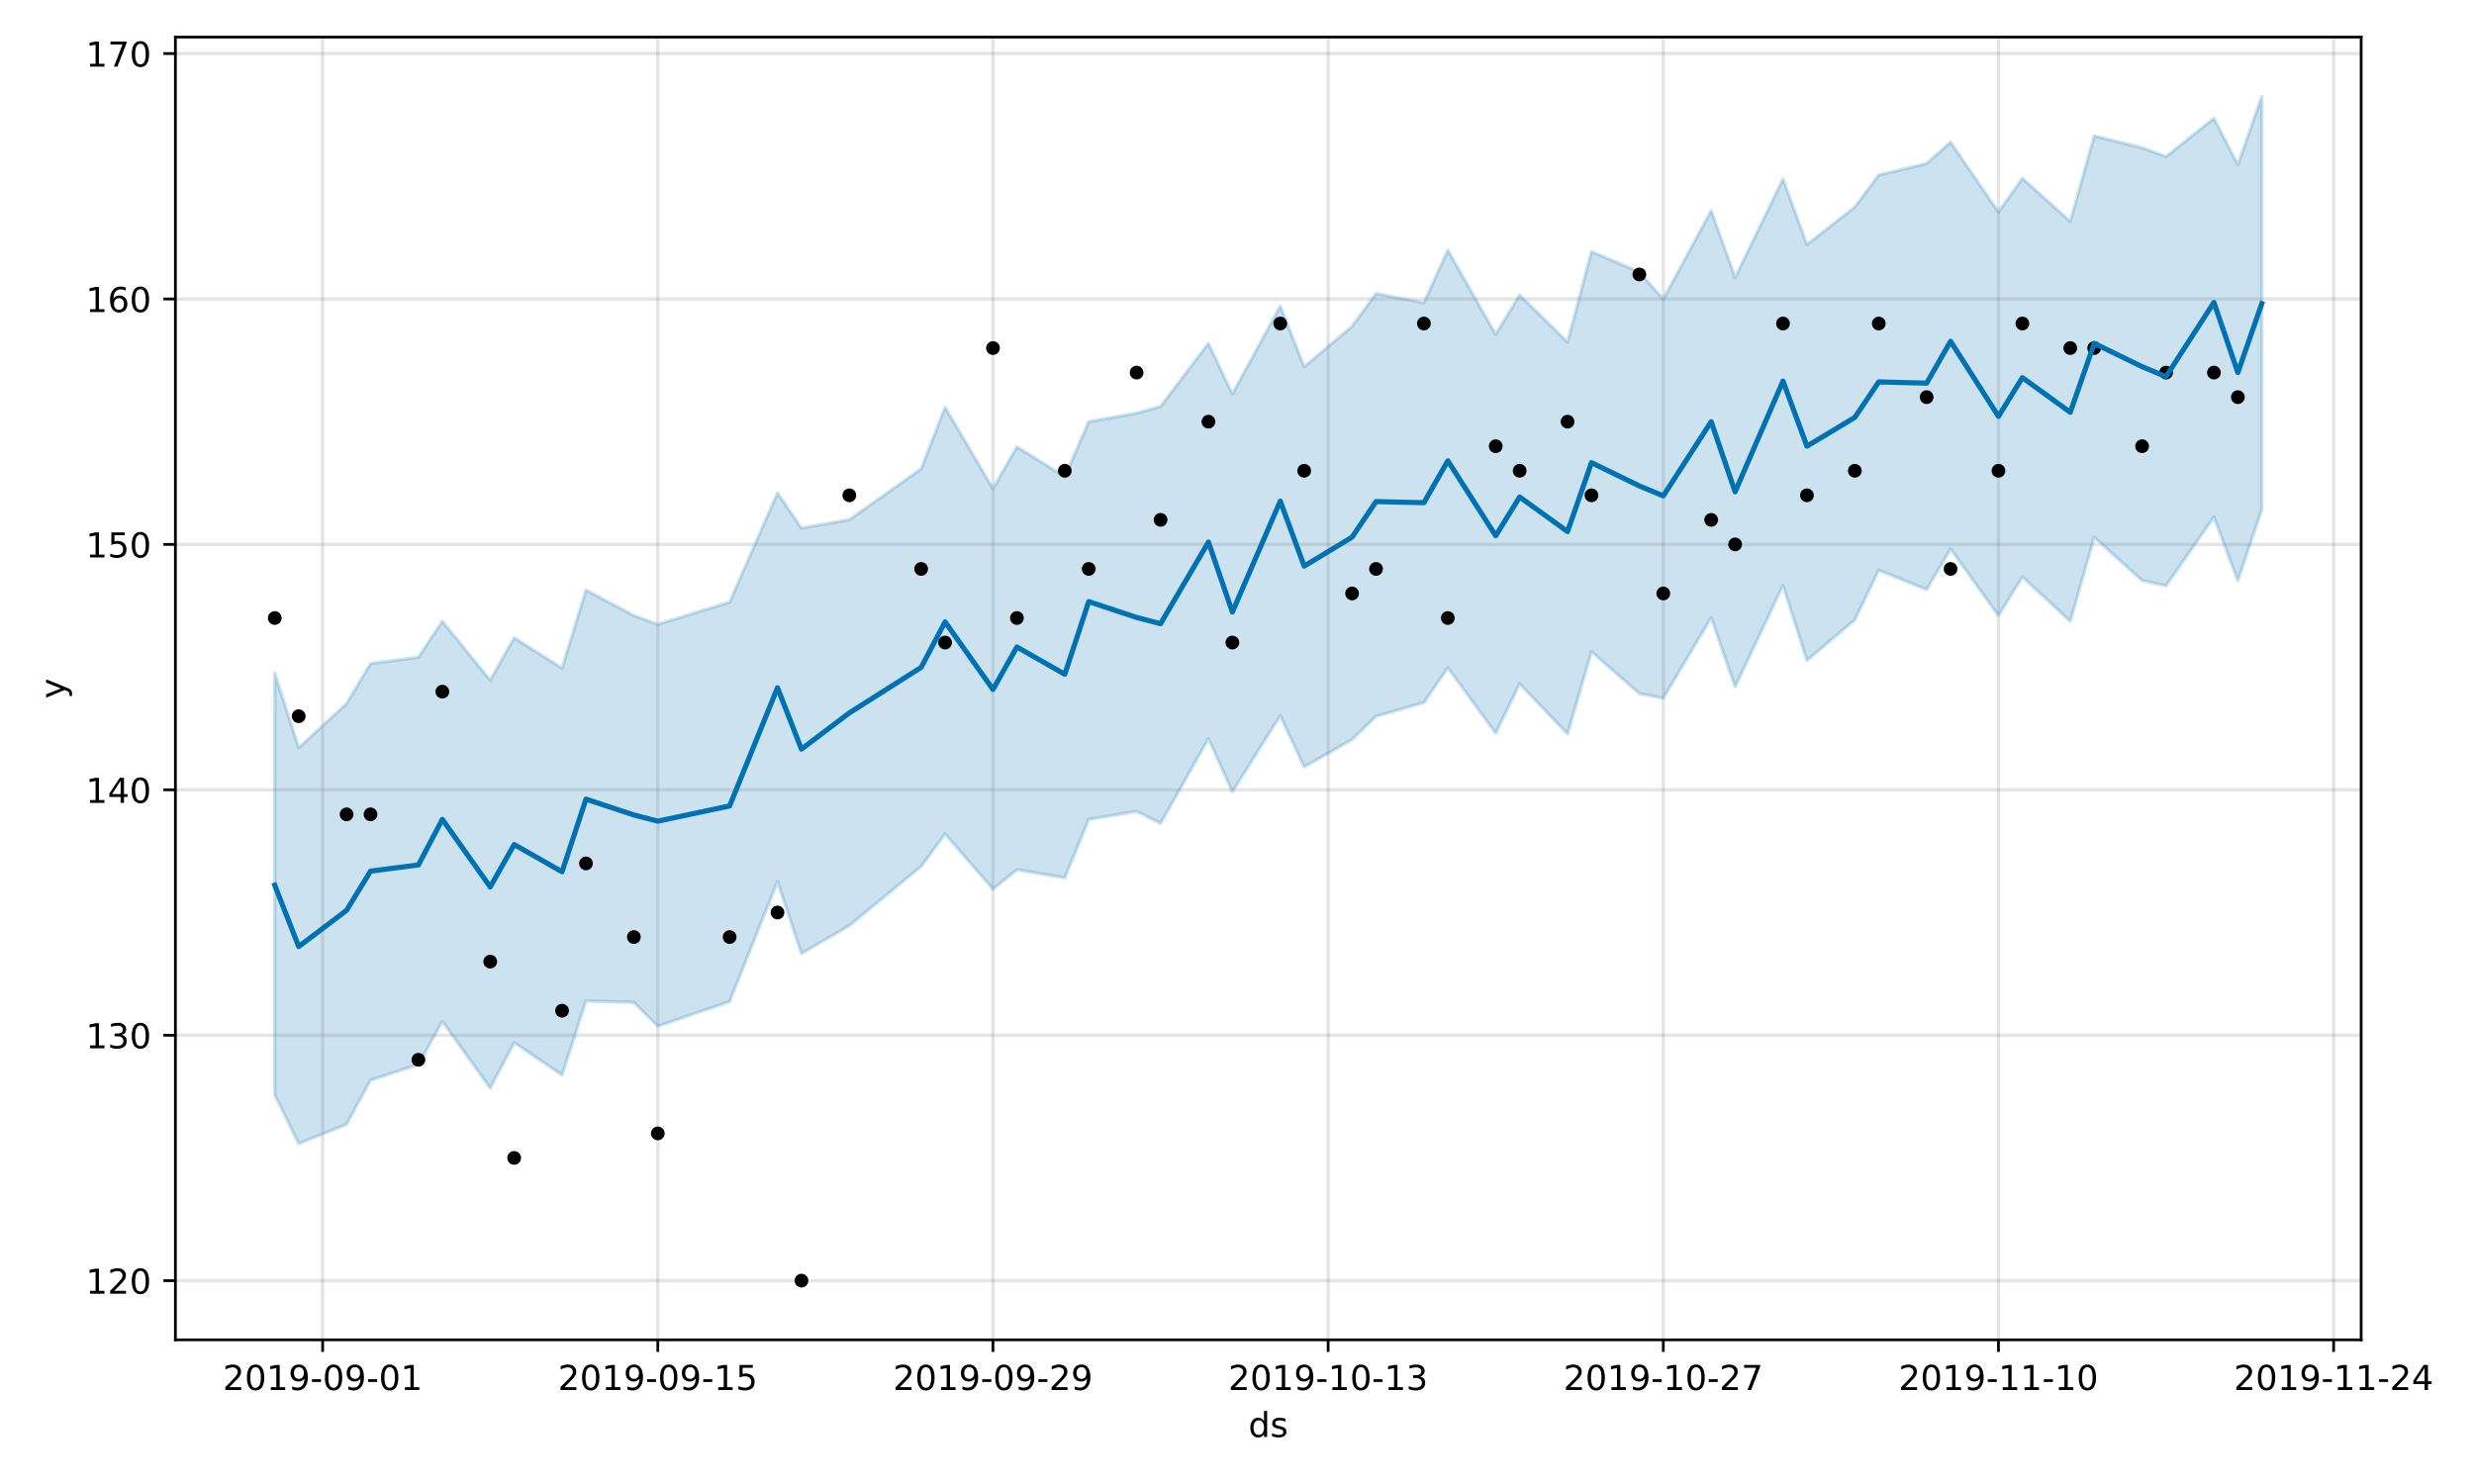 <?xml version="1.0" encoding="utf-8" standalone="no"?>
<!DOCTYPE svg PUBLIC "-//W3C//DTD SVG 1.1//EN"
  "http://www.w3.org/Graphics/SVG/1.1/DTD/svg11.dtd">
<!-- Created with matplotlib (https://matplotlib.org/) -->
<svg height="432pt" version="1.1" viewBox="0 0 720 432" width="720pt" xmlns="http://www.w3.org/2000/svg" xmlns:xlink="http://www.w3.org/1999/xlink">
 <defs>
  <style type="text/css">
*{stroke-linecap:butt;stroke-linejoin:round;}
  </style>
 </defs>
 <g id="figure_1">
  <g id="patch_1">
   <path d="M 0 432 
L 720 432 
L 720 0 
L 0 0 
z
" style="fill:#ffffff;"/>
  </g>
  <g id="axes_1">
   <g id="patch_2">
    <path d="M 51.05 390.04 
L 687.158 390.04 
L 687.158 10.8 
L 51.05 10.8 
z
" style="fill:#ffffff;"/>
   </g>
   <g id="PolyCollection_1">
    <defs>
     <path d="M 79.964 -236.026 
L 79.964 -113.276 
L 86.931 -99.093 
L 100.866 -104.708 
L 107.833 -117.542 
L 121.767 -122.139 
L 128.735 -134.673 
L 142.669 -115.238 
L 149.636 -128.486 
L 163.571 -119.051 
L 170.538 -140.613 
L 184.473 -140.191 
L 191.44 -133.267 
L 212.341 -140.435 
L 226.276 -175.386 
L 233.243 -154.425 
L 247.178 -162.552 
L 268.079 -179.781 
L 275.047 -189.23 
L 288.981 -173.17 
L 295.948 -178.821 
L 309.883 -176.457 
L 316.85 -193.468 
L 330.784 -195.79 
L 337.752 -192.321 
L 351.686 -216.966 
L 358.653 -201.514 
L 372.588 -223.654 
L 379.555 -208.728 
L 393.49 -216.729 
L 400.457 -223.465 
L 414.391 -227.474 
L 421.358 -237.625 
L 435.293 -218.556 
L 442.26 -232.926 
L 456.195 -218.358 
L 463.162 -242.296 
L 477.096 -230.107 
L 484.064 -228.762 
L 497.998 -252.169 
L 504.965 -232.097 
L 518.9 -261.56 
L 525.867 -239.734 
L 539.801 -251.545 
L 546.769 -265.991 
L 560.703 -260.369 
L 567.67 -272.212 
L 581.605 -252.793 
L 588.572 -264.068 
L 602.507 -251.127 
L 609.474 -275.603 
L 623.408 -263.015 
L 630.376 -261.493 
L 644.31 -281.488 
L 651.277 -262.974 
L 658.244 -283.655 
L 658.244 -403.962 
L 658.244 -403.962 
L 651.277 -384.018 
L 644.31 -397.563 
L 630.376 -386.428 
L 623.408 -388.985 
L 609.474 -392.424 
L 602.507 -367.544 
L 588.572 -380.072 
L 581.605 -370.274 
L 567.67 -390.633 
L 560.703 -384.392 
L 546.769 -381.048 
L 539.801 -371.732 
L 525.867 -360.799 
L 518.9 -379.893 
L 504.965 -351.202 
L 497.998 -370.68 
L 484.064 -344.914 
L 477.096 -352.805 
L 463.162 -358.767 
L 456.195 -332.399 
L 442.26 -346.128 
L 435.293 -334.656 
L 421.358 -359.153 
L 414.391 -343.883 
L 400.457 -346.541 
L 393.49 -337.02 
L 379.555 -325.249 
L 372.588 -342.855 
L 358.653 -317.3 
L 351.686 -332.048 
L 337.752 -313.685 
L 330.784 -311.732 
L 316.85 -309.226 
L 309.883 -293.221 
L 295.948 -301.932 
L 288.981 -289.744 
L 275.047 -313.461 
L 268.079 -295.512 
L 247.178 -280.71 
L 233.243 -278.276 
L 226.276 -288.489 
L 212.341 -256.709 
L 191.44 -250.255 
L 184.473 -252.803 
L 170.538 -260.229 
L 163.571 -237.484 
L 149.636 -246.338 
L 142.669 -234 
L 128.735 -251.144 
L 121.767 -240.687 
L 107.833 -238.83 
L 100.866 -227.166 
L 86.931 -214.315 
L 79.964 -236.026 
z
" id="m08c57feec1" style="stroke:#0072b2;stroke-opacity:0.2;"/>
    </defs>
    <g clip-path="url(#pcfdf3a7ff5)">
     <use style="fill:#0072b2;fill-opacity:0.2;stroke:#0072b2;stroke-opacity:0.2;" x="0" xlink:href="#m08c57feec1" y="432"/>
    </g>
   </g>
   <g id="matplotlib.axis_1">
    <g id="xtick_1">
     <g id="line2d_1">
      <path clip-path="url(#pcfdf3a7ff5)" d="M 93.898 390.04 
L 93.898 10.8 
" style="fill:none;stroke:#808080;stroke-linecap:square;stroke-opacity:0.2;"/>
     </g>
     <g id="line2d_2">
      <defs>
       <path d="M 0 0 
L 0 3.5 
" id="m1db9fc1cdc" style="stroke:#000000;stroke-width:0.8;"/>
      </defs>
      <g>
       <use style="stroke:#000000;stroke-width:0.8;" x="93.898" xlink:href="#m1db9fc1cdc" y="390.04"/>
      </g>
     </g>
     <g id="text_1">
      <!-- 2019-09-01 -->
      <defs>
       <path d="M 19.188 8.297 
L 53.609 8.297 
L 53.609 0 
L 7.328 0 
L 7.328 8.297 
Q 12.938 14.109 22.625 23.891 
Q 32.328 33.688 34.812 36.531 
Q 39.547 41.844 41.422 45.531 
Q 43.312 49.219 43.312 52.781 
Q 43.312 58.594 39.234 62.25 
Q 35.156 65.922 28.609 65.922 
Q 23.969 65.922 18.812 64.312 
Q 13.672 62.703 7.812 59.422 
L 7.812 69.391 
Q 13.766 71.781 18.938 73 
Q 24.125 74.219 28.422 74.219 
Q 39.75 74.219 46.484 68.547 
Q 53.219 62.891 53.219 53.422 
Q 53.219 48.922 51.531 44.891 
Q 49.859 40.875 45.406 35.406 
Q 44.188 33.984 37.641 27.219 
Q 31.109 20.453 19.188 8.297 
z
" id="DejaVuSans-50"/>
       <path d="M 31.781 66.406 
Q 24.172 66.406 20.328 58.906 
Q 16.5 51.422 16.5 36.375 
Q 16.5 21.391 20.328 13.891 
Q 24.172 6.391 31.781 6.391 
Q 39.453 6.391 43.281 13.891 
Q 47.125 21.391 47.125 36.375 
Q 47.125 51.422 43.281 58.906 
Q 39.453 66.406 31.781 66.406 
z
M 31.781 74.219 
Q 44.047 74.219 50.516 64.516 
Q 56.984 54.828 56.984 36.375 
Q 56.984 17.969 50.516 8.266 
Q 44.047 -1.422 31.781 -1.422 
Q 19.531 -1.422 13.062 8.266 
Q 6.594 17.969 6.594 36.375 
Q 6.594 54.828 13.062 64.516 
Q 19.531 74.219 31.781 74.219 
z
" id="DejaVuSans-48"/>
       <path d="M 12.406 8.297 
L 28.516 8.297 
L 28.516 63.922 
L 10.984 60.406 
L 10.984 69.391 
L 28.422 72.906 
L 38.281 72.906 
L 38.281 8.297 
L 54.391 8.297 
L 54.391 0 
L 12.406 0 
z
" id="DejaVuSans-49"/>
       <path d="M 10.984 1.516 
L 10.984 10.5 
Q 14.703 8.734 18.5 7.812 
Q 22.312 6.891 25.984 6.891 
Q 35.75 6.891 40.891 13.453 
Q 46.047 20.016 46.781 33.406 
Q 43.953 29.203 39.594 26.953 
Q 35.25 24.703 29.984 24.703 
Q 19.047 24.703 12.672 31.312 
Q 6.297 37.938 6.297 49.422 
Q 6.297 60.641 12.938 67.422 
Q 19.578 74.219 30.609 74.219 
Q 43.266 74.219 49.922 64.516 
Q 56.594 54.828 56.594 36.375 
Q 56.594 19.141 48.406 8.859 
Q 40.234 -1.422 26.422 -1.422 
Q 22.703 -1.422 18.891 -0.688 
Q 15.094 0.047 10.984 1.516 
z
M 30.609 32.422 
Q 37.25 32.422 41.125 36.953 
Q 45.016 41.5 45.016 49.422 
Q 45.016 57.281 41.125 61.844 
Q 37.25 66.406 30.609 66.406 
Q 23.969 66.406 20.094 61.844 
Q 16.219 57.281 16.219 49.422 
Q 16.219 41.5 20.094 36.953 
Q 23.969 32.422 30.609 32.422 
z
" id="DejaVuSans-57"/>
       <path d="M 4.891 31.391 
L 31.203 31.391 
L 31.203 23.391 
L 4.891 23.391 
z
" id="DejaVuSans-45"/>
      </defs>
      <g transform="translate(64.841 404.638)scale(0.1 -0.1)">
       <use xlink:href="#DejaVuSans-50"/>
       <use x="63.623" xlink:href="#DejaVuSans-48"/>
       <use x="127.246" xlink:href="#DejaVuSans-49"/>
       <use x="190.869" xlink:href="#DejaVuSans-57"/>
       <use x="254.492" xlink:href="#DejaVuSans-45"/>
       <use x="290.576" xlink:href="#DejaVuSans-48"/>
       <use x="354.199" xlink:href="#DejaVuSans-57"/>
       <use x="417.822" xlink:href="#DejaVuSans-45"/>
       <use x="453.906" xlink:href="#DejaVuSans-48"/>
       <use x="517.529" xlink:href="#DejaVuSans-49"/>
      </g>
     </g>
    </g>
    <g id="xtick_2">
     <g id="line2d_3">
      <path clip-path="url(#pcfdf3a7ff5)" d="M 191.44 390.04 
L 191.44 10.8 
" style="fill:none;stroke:#808080;stroke-linecap:square;stroke-opacity:0.2;"/>
     </g>
     <g id="line2d_4">
      <g>
       <use style="stroke:#000000;stroke-width:0.8;" x="191.44" xlink:href="#m1db9fc1cdc" y="390.04"/>
      </g>
     </g>
     <g id="text_2">
      <!-- 2019-09-15 -->
      <defs>
       <path d="M 10.797 72.906 
L 49.516 72.906 
L 49.516 64.594 
L 19.828 64.594 
L 19.828 46.734 
Q 21.969 47.469 24.109 47.828 
Q 26.266 48.188 28.422 48.188 
Q 40.625 48.188 47.75 41.5 
Q 54.891 34.812 54.891 23.391 
Q 54.891 11.625 47.562 5.094 
Q 40.234 -1.422 26.906 -1.422 
Q 22.312 -1.422 17.547 -0.641 
Q 12.797 0.141 7.719 1.703 
L 7.719 11.625 
Q 12.109 9.234 16.797 8.062 
Q 21.484 6.891 26.703 6.891 
Q 35.156 6.891 40.078 11.328 
Q 45.016 15.766 45.016 23.391 
Q 45.016 31 40.078 35.438 
Q 35.156 39.891 26.703 39.891 
Q 22.75 39.891 18.812 39.016 
Q 14.891 38.141 10.797 36.281 
z
" id="DejaVuSans-53"/>
      </defs>
      <g transform="translate(162.382 404.638)scale(0.1 -0.1)">
       <use xlink:href="#DejaVuSans-50"/>
       <use x="63.623" xlink:href="#DejaVuSans-48"/>
       <use x="127.246" xlink:href="#DejaVuSans-49"/>
       <use x="190.869" xlink:href="#DejaVuSans-57"/>
       <use x="254.492" xlink:href="#DejaVuSans-45"/>
       <use x="290.576" xlink:href="#DejaVuSans-48"/>
       <use x="354.199" xlink:href="#DejaVuSans-57"/>
       <use x="417.822" xlink:href="#DejaVuSans-45"/>
       <use x="453.906" xlink:href="#DejaVuSans-49"/>
       <use x="517.529" xlink:href="#DejaVuSans-53"/>
      </g>
     </g>
    </g>
    <g id="xtick_3">
     <g id="line2d_5">
      <path clip-path="url(#pcfdf3a7ff5)" d="M 288.981 390.04 
L 288.981 10.8 
" style="fill:none;stroke:#808080;stroke-linecap:square;stroke-opacity:0.2;"/>
     </g>
     <g id="line2d_6">
      <g>
       <use style="stroke:#000000;stroke-width:0.8;" x="288.981" xlink:href="#m1db9fc1cdc" y="390.04"/>
      </g>
     </g>
     <g id="text_3">
      <!-- 2019-09-29 -->
      <g transform="translate(259.923 404.638)scale(0.1 -0.1)">
       <use xlink:href="#DejaVuSans-50"/>
       <use x="63.623" xlink:href="#DejaVuSans-48"/>
       <use x="127.246" xlink:href="#DejaVuSans-49"/>
       <use x="190.869" xlink:href="#DejaVuSans-57"/>
       <use x="254.492" xlink:href="#DejaVuSans-45"/>
       <use x="290.576" xlink:href="#DejaVuSans-48"/>
       <use x="354.199" xlink:href="#DejaVuSans-57"/>
       <use x="417.822" xlink:href="#DejaVuSans-45"/>
       <use x="453.906" xlink:href="#DejaVuSans-50"/>
       <use x="517.529" xlink:href="#DejaVuSans-57"/>
      </g>
     </g>
    </g>
    <g id="xtick_4">
     <g id="line2d_7">
      <path clip-path="url(#pcfdf3a7ff5)" d="M 386.522 390.04 
L 386.522 10.8 
" style="fill:none;stroke:#808080;stroke-linecap:square;stroke-opacity:0.2;"/>
     </g>
     <g id="line2d_8">
      <g>
       <use style="stroke:#000000;stroke-width:0.8;" x="386.522" xlink:href="#m1db9fc1cdc" y="390.04"/>
      </g>
     </g>
     <g id="text_4">
      <!-- 2019-10-13 -->
      <defs>
       <path d="M 40.578 39.312 
Q 47.656 37.797 51.625 33 
Q 55.609 28.219 55.609 21.188 
Q 55.609 10.406 48.188 4.484 
Q 40.766 -1.422 27.094 -1.422 
Q 22.516 -1.422 17.656 -0.516 
Q 12.797 0.391 7.625 2.203 
L 7.625 11.719 
Q 11.719 9.328 16.594 8.109 
Q 21.484 6.891 26.812 6.891 
Q 36.078 6.891 40.938 10.547 
Q 45.797 14.203 45.797 21.188 
Q 45.797 27.641 41.281 31.266 
Q 36.766 34.906 28.719 34.906 
L 20.219 34.906 
L 20.219 43.016 
L 29.109 43.016 
Q 36.375 43.016 40.234 45.922 
Q 44.094 48.828 44.094 54.297 
Q 44.094 59.906 40.109 62.906 
Q 36.141 65.922 28.719 65.922 
Q 24.656 65.922 20.016 65.031 
Q 15.375 64.156 9.812 62.312 
L 9.812 71.094 
Q 15.438 72.656 20.344 73.438 
Q 25.25 74.219 29.594 74.219 
Q 40.828 74.219 47.359 69.109 
Q 53.906 64.016 53.906 55.328 
Q 53.906 49.266 50.438 45.094 
Q 46.969 40.922 40.578 39.312 
z
" id="DejaVuSans-51"/>
      </defs>
      <g transform="translate(357.465 404.638)scale(0.1 -0.1)">
       <use xlink:href="#DejaVuSans-50"/>
       <use x="63.623" xlink:href="#DejaVuSans-48"/>
       <use x="127.246" xlink:href="#DejaVuSans-49"/>
       <use x="190.869" xlink:href="#DejaVuSans-57"/>
       <use x="254.492" xlink:href="#DejaVuSans-45"/>
       <use x="290.576" xlink:href="#DejaVuSans-49"/>
       <use x="354.199" xlink:href="#DejaVuSans-48"/>
       <use x="417.822" xlink:href="#DejaVuSans-45"/>
       <use x="453.906" xlink:href="#DejaVuSans-49"/>
       <use x="517.529" xlink:href="#DejaVuSans-51"/>
      </g>
     </g>
    </g>
    <g id="xtick_5">
     <g id="line2d_9">
      <path clip-path="url(#pcfdf3a7ff5)" d="M 484.064 390.04 
L 484.064 10.8 
" style="fill:none;stroke:#808080;stroke-linecap:square;stroke-opacity:0.2;"/>
     </g>
     <g id="line2d_10">
      <g>
       <use style="stroke:#000000;stroke-width:0.8;" x="484.064" xlink:href="#m1db9fc1cdc" y="390.04"/>
      </g>
     </g>
     <g id="text_5">
      <!-- 2019-10-27 -->
      <defs>
       <path d="M 8.203 72.906 
L 55.078 72.906 
L 55.078 68.703 
L 28.609 0 
L 18.312 0 
L 43.219 64.594 
L 8.203 64.594 
z
" id="DejaVuSans-55"/>
      </defs>
      <g transform="translate(455.006 404.638)scale(0.1 -0.1)">
       <use xlink:href="#DejaVuSans-50"/>
       <use x="63.623" xlink:href="#DejaVuSans-48"/>
       <use x="127.246" xlink:href="#DejaVuSans-49"/>
       <use x="190.869" xlink:href="#DejaVuSans-57"/>
       <use x="254.492" xlink:href="#DejaVuSans-45"/>
       <use x="290.576" xlink:href="#DejaVuSans-49"/>
       <use x="354.199" xlink:href="#DejaVuSans-48"/>
       <use x="417.822" xlink:href="#DejaVuSans-45"/>
       <use x="453.906" xlink:href="#DejaVuSans-50"/>
       <use x="517.529" xlink:href="#DejaVuSans-55"/>
      </g>
     </g>
    </g>
    <g id="xtick_6">
     <g id="line2d_11">
      <path clip-path="url(#pcfdf3a7ff5)" d="M 581.605 390.04 
L 581.605 10.8 
" style="fill:none;stroke:#808080;stroke-linecap:square;stroke-opacity:0.2;"/>
     </g>
     <g id="line2d_12">
      <g>
       <use style="stroke:#000000;stroke-width:0.8;" x="581.605" xlink:href="#m1db9fc1cdc" y="390.04"/>
      </g>
     </g>
     <g id="text_6">
      <!-- 2019-11-10 -->
      <g transform="translate(552.547 404.638)scale(0.1 -0.1)">
       <use xlink:href="#DejaVuSans-50"/>
       <use x="63.623" xlink:href="#DejaVuSans-48"/>
       <use x="127.246" xlink:href="#DejaVuSans-49"/>
       <use x="190.869" xlink:href="#DejaVuSans-57"/>
       <use x="254.492" xlink:href="#DejaVuSans-45"/>
       <use x="290.576" xlink:href="#DejaVuSans-49"/>
       <use x="354.199" xlink:href="#DejaVuSans-49"/>
       <use x="417.822" xlink:href="#DejaVuSans-45"/>
       <use x="453.906" xlink:href="#DejaVuSans-49"/>
       <use x="517.529" xlink:href="#DejaVuSans-48"/>
      </g>
     </g>
    </g>
    <g id="xtick_7">
     <g id="line2d_13">
      <path clip-path="url(#pcfdf3a7ff5)" d="M 679.146 390.04 
L 679.146 10.8 
" style="fill:none;stroke:#808080;stroke-linecap:square;stroke-opacity:0.2;"/>
     </g>
     <g id="line2d_14">
      <g>
       <use style="stroke:#000000;stroke-width:0.8;" x="679.146" xlink:href="#m1db9fc1cdc" y="390.04"/>
      </g>
     </g>
     <g id="text_7">
      <!-- 2019-11-24 -->
      <defs>
       <path d="M 37.797 64.312 
L 12.891 25.391 
L 37.797 25.391 
z
M 35.203 72.906 
L 47.609 72.906 
L 47.609 25.391 
L 58.016 25.391 
L 58.016 17.188 
L 47.609 17.188 
L 47.609 0 
L 37.797 0 
L 37.797 17.188 
L 4.891 17.188 
L 4.891 26.703 
z
" id="DejaVuSans-52"/>
      </defs>
      <g transform="translate(650.088 404.638)scale(0.1 -0.1)">
       <use xlink:href="#DejaVuSans-50"/>
       <use x="63.623" xlink:href="#DejaVuSans-48"/>
       <use x="127.246" xlink:href="#DejaVuSans-49"/>
       <use x="190.869" xlink:href="#DejaVuSans-57"/>
       <use x="254.492" xlink:href="#DejaVuSans-45"/>
       <use x="290.576" xlink:href="#DejaVuSans-49"/>
       <use x="354.199" xlink:href="#DejaVuSans-49"/>
       <use x="417.822" xlink:href="#DejaVuSans-45"/>
       <use x="453.906" xlink:href="#DejaVuSans-50"/>
       <use x="517.529" xlink:href="#DejaVuSans-52"/>
      </g>
     </g>
    </g>
    <g id="text_8">
     <!-- ds -->
     <defs>
      <path d="M 45.406 46.391 
L 45.406 75.984 
L 54.391 75.984 
L 54.391 0 
L 45.406 0 
L 45.406 8.203 
Q 42.578 3.328 38.25 0.953 
Q 33.938 -1.422 27.875 -1.422 
Q 17.969 -1.422 11.734 6.484 
Q 5.516 14.406 5.516 27.297 
Q 5.516 40.188 11.734 48.094 
Q 17.969 56 27.875 56 
Q 33.938 56 38.25 53.625 
Q 42.578 51.266 45.406 46.391 
z
M 14.797 27.297 
Q 14.797 17.391 18.875 11.75 
Q 22.953 6.109 30.078 6.109 
Q 37.203 6.109 41.297 11.75 
Q 45.406 17.391 45.406 27.297 
Q 45.406 37.203 41.297 42.844 
Q 37.203 48.484 30.078 48.484 
Q 22.953 48.484 18.875 42.844 
Q 14.797 37.203 14.797 27.297 
z
" id="DejaVuSans-100"/>
      <path d="M 44.281 53.078 
L 44.281 44.578 
Q 40.484 46.531 36.375 47.5 
Q 32.281 48.484 27.875 48.484 
Q 21.188 48.484 17.844 46.438 
Q 14.5 44.391 14.5 40.281 
Q 14.5 37.156 16.891 35.375 
Q 19.281 33.594 26.516 31.984 
L 29.594 31.297 
Q 39.156 29.25 43.188 25.516 
Q 47.219 21.781 47.219 15.094 
Q 47.219 7.469 41.188 3.016 
Q 35.156 -1.422 24.609 -1.422 
Q 20.219 -1.422 15.453 -0.562 
Q 10.688 0.297 5.422 2 
L 5.422 11.281 
Q 10.406 8.688 15.234 7.391 
Q 20.062 6.109 24.812 6.109 
Q 31.156 6.109 34.562 8.281 
Q 37.984 10.453 37.984 14.406 
Q 37.984 18.062 35.516 20.016 
Q 33.062 21.969 24.703 23.781 
L 21.578 24.516 
Q 13.234 26.266 9.516 29.906 
Q 5.812 33.547 5.812 39.891 
Q 5.812 47.609 11.281 51.797 
Q 16.75 56 26.812 56 
Q 31.781 56 36.172 55.266 
Q 40.578 54.547 44.281 53.078 
z
" id="DejaVuSans-115"/>
     </defs>
     <g transform="translate(363.325 418.317)scale(0.1 -0.1)">
      <use xlink:href="#DejaVuSans-100"/>
      <use x="63.477" xlink:href="#DejaVuSans-115"/>
     </g>
    </g>
   </g>
   <g id="matplotlib.axis_2">
    <g id="ytick_1">
     <g id="line2d_15">
      <path clip-path="url(#pcfdf3a7ff5)" d="M 51.05 372.802 
L 687.158 372.802 
" style="fill:none;stroke:#808080;stroke-linecap:square;stroke-opacity:0.2;"/>
     </g>
     <g id="line2d_16">
      <defs>
       <path d="M 0 0 
L -3.5 0 
" id="mba51a86ae6" style="stroke:#000000;stroke-width:0.8;"/>
      </defs>
      <g>
       <use style="stroke:#000000;stroke-width:0.8;" x="51.05" xlink:href="#mba51a86ae6" y="372.802"/>
      </g>
     </g>
     <g id="text_9">
      <!-- 120 -->
      <g transform="translate(24.962 376.601)scale(0.1 -0.1)">
       <use xlink:href="#DejaVuSans-49"/>
       <use x="63.623" xlink:href="#DejaVuSans-50"/>
       <use x="127.246" xlink:href="#DejaVuSans-48"/>
      </g>
     </g>
    </g>
    <g id="ytick_2">
     <g id="line2d_17">
      <path clip-path="url(#pcfdf3a7ff5)" d="M 51.05 301.36 
L 687.158 301.36 
" style="fill:none;stroke:#808080;stroke-linecap:square;stroke-opacity:0.2;"/>
     </g>
     <g id="line2d_18">
      <g>
       <use style="stroke:#000000;stroke-width:0.8;" x="51.05" xlink:href="#mba51a86ae6" y="301.36"/>
      </g>
     </g>
     <g id="text_10">
      <!-- 130 -->
      <g transform="translate(24.962 305.159)scale(0.1 -0.1)">
       <use xlink:href="#DejaVuSans-49"/>
       <use x="63.623" xlink:href="#DejaVuSans-51"/>
       <use x="127.246" xlink:href="#DejaVuSans-48"/>
      </g>
     </g>
    </g>
    <g id="ytick_3">
     <g id="line2d_19">
      <path clip-path="url(#pcfdf3a7ff5)" d="M 51.05 229.918 
L 687.158 229.918 
" style="fill:none;stroke:#808080;stroke-linecap:square;stroke-opacity:0.2;"/>
     </g>
     <g id="line2d_20">
      <g>
       <use style="stroke:#000000;stroke-width:0.8;" x="51.05" xlink:href="#mba51a86ae6" y="229.918"/>
      </g>
     </g>
     <g id="text_11">
      <!-- 140 -->
      <g transform="translate(24.962 233.717)scale(0.1 -0.1)">
       <use xlink:href="#DejaVuSans-49"/>
       <use x="63.623" xlink:href="#DejaVuSans-52"/>
       <use x="127.246" xlink:href="#DejaVuSans-48"/>
      </g>
     </g>
    </g>
    <g id="ytick_4">
     <g id="line2d_21">
      <path clip-path="url(#pcfdf3a7ff5)" d="M 51.05 158.476 
L 687.158 158.476 
" style="fill:none;stroke:#808080;stroke-linecap:square;stroke-opacity:0.2;"/>
     </g>
     <g id="line2d_22">
      <g>
       <use style="stroke:#000000;stroke-width:0.8;" x="51.05" xlink:href="#mba51a86ae6" y="158.476"/>
      </g>
     </g>
     <g id="text_12">
      <!-- 150 -->
      <g transform="translate(24.962 162.275)scale(0.1 -0.1)">
       <use xlink:href="#DejaVuSans-49"/>
       <use x="63.623" xlink:href="#DejaVuSans-53"/>
       <use x="127.246" xlink:href="#DejaVuSans-48"/>
      </g>
     </g>
    </g>
    <g id="ytick_5">
     <g id="line2d_23">
      <path clip-path="url(#pcfdf3a7ff5)" d="M 51.05 87.034 
L 687.158 87.034 
" style="fill:none;stroke:#808080;stroke-linecap:square;stroke-opacity:0.2;"/>
     </g>
     <g id="line2d_24">
      <g>
       <use style="stroke:#000000;stroke-width:0.8;" x="51.05" xlink:href="#mba51a86ae6" y="87.034"/>
      </g>
     </g>
     <g id="text_13">
      <!-- 160 -->
      <defs>
       <path d="M 33.016 40.375 
Q 26.375 40.375 22.484 35.828 
Q 18.609 31.297 18.609 23.391 
Q 18.609 15.531 22.484 10.953 
Q 26.375 6.391 33.016 6.391 
Q 39.656 6.391 43.531 10.953 
Q 47.406 15.531 47.406 23.391 
Q 47.406 31.297 43.531 35.828 
Q 39.656 40.375 33.016 40.375 
z
M 52.594 71.297 
L 52.594 62.312 
Q 48.875 64.062 45.094 64.984 
Q 41.312 65.922 37.594 65.922 
Q 27.828 65.922 22.672 59.328 
Q 17.531 52.734 16.797 39.406 
Q 19.672 43.656 24.016 45.922 
Q 28.375 48.188 33.594 48.188 
Q 44.578 48.188 50.953 41.516 
Q 57.328 34.859 57.328 23.391 
Q 57.328 12.156 50.688 5.359 
Q 44.047 -1.422 33.016 -1.422 
Q 20.359 -1.422 13.672 8.266 
Q 6.984 17.969 6.984 36.375 
Q 6.984 53.656 15.188 63.938 
Q 23.391 74.219 37.203 74.219 
Q 40.922 74.219 44.703 73.484 
Q 48.484 72.75 52.594 71.297 
z
" id="DejaVuSans-54"/>
      </defs>
      <g transform="translate(24.962 90.833)scale(0.1 -0.1)">
       <use xlink:href="#DejaVuSans-49"/>
       <use x="63.623" xlink:href="#DejaVuSans-54"/>
       <use x="127.246" xlink:href="#DejaVuSans-48"/>
      </g>
     </g>
    </g>
    <g id="ytick_6">
     <g id="line2d_25">
      <path clip-path="url(#pcfdf3a7ff5)" d="M 51.05 15.592 
L 687.158 15.592 
" style="fill:none;stroke:#808080;stroke-linecap:square;stroke-opacity:0.2;"/>
     </g>
     <g id="line2d_26">
      <g>
       <use style="stroke:#000000;stroke-width:0.8;" x="51.05" xlink:href="#mba51a86ae6" y="15.592"/>
      </g>
     </g>
     <g id="text_14">
      <!-- 170 -->
      <g transform="translate(24.962 19.391)scale(0.1 -0.1)">
       <use xlink:href="#DejaVuSans-49"/>
       <use x="63.623" xlink:href="#DejaVuSans-55"/>
       <use x="127.246" xlink:href="#DejaVuSans-48"/>
      </g>
     </g>
    </g>
    <g id="text_15">
     <!-- y -->
     <defs>
      <path d="M 32.172 -5.078 
Q 28.375 -14.844 24.75 -17.812 
Q 21.141 -20.797 15.094 -20.797 
L 7.906 -20.797 
L 7.906 -13.281 
L 13.188 -13.281 
Q 16.891 -13.281 18.938 -11.516 
Q 21 -9.766 23.484 -3.219 
L 25.094 0.875 
L 2.984 54.688 
L 12.5 54.688 
L 29.594 11.922 
L 46.688 54.688 
L 56.203 54.688 
z
" id="DejaVuSans-121"/>
     </defs>
     <g transform="translate(18.883 203.379)rotate(-90)scale(0.1 -0.1)">
      <use xlink:href="#DejaVuSans-121"/>
     </g>
    </g>
   </g>
   <g id="line2d_27">
    <defs>
     <path d="M 0 1.5 
C 0.398 1.5 0.779 1.342 1.061 1.061 
C 1.342 0.779 1.5 0.398 1.5 0 
C 1.5 -0.398 1.342 -0.779 1.061 -1.061 
C 0.779 -1.342 0.398 -1.5 0 -1.5 
C -0.398 -1.5 -0.779 -1.342 -1.061 -1.061 
C -1.342 -0.779 -1.5 -0.398 -1.5 0 
C -1.5 0.398 -1.342 0.779 -1.061 1.061 
C -0.779 1.342 -0.398 1.5 0 1.5 
z
" id="m09b40750d6" style="stroke:#000000;"/>
    </defs>
    <g clip-path="url(#pcfdf3a7ff5)">
     <use style="stroke:#000000;" x="79.964" xlink:href="#m09b40750d6" y="179.908"/>
     <use style="stroke:#000000;" x="86.931" xlink:href="#m09b40750d6" y="208.485"/>
     <use style="stroke:#000000;" x="100.866" xlink:href="#m09b40750d6" y="237.062"/>
     <use style="stroke:#000000;" x="107.833" xlink:href="#m09b40750d6" y="237.062"/>
     <use style="stroke:#000000;" x="121.767" xlink:href="#m09b40750d6" y="308.504"/>
     <use style="stroke:#000000;" x="128.735" xlink:href="#m09b40750d6" y="201.341"/>
     <use style="stroke:#000000;" x="142.669" xlink:href="#m09b40750d6" y="279.927"/>
     <use style="stroke:#000000;" x="149.636" xlink:href="#m09b40750d6" y="337.081"/>
     <use style="stroke:#000000;" x="163.571" xlink:href="#m09b40750d6" y="294.216"/>
     <use style="stroke:#000000;" x="170.538" xlink:href="#m09b40750d6" y="251.35"/>
     <use style="stroke:#000000;" x="184.473" xlink:href="#m09b40750d6" y="272.783"/>
     <use style="stroke:#000000;" x="191.44" xlink:href="#m09b40750d6" y="329.937"/>
     <use style="stroke:#000000;" x="212.341" xlink:href="#m09b40750d6" y="272.783"/>
     <use style="stroke:#000000;" x="226.276" xlink:href="#m09b40750d6" y="265.639"/>
     <use style="stroke:#000000;" x="233.243" xlink:href="#m09b40750d6" y="372.802"/>
     <use style="stroke:#000000;" x="247.178" xlink:href="#m09b40750d6" y="144.187"/>
     <use style="stroke:#000000;" x="268.079" xlink:href="#m09b40750d6" y="165.62"/>
     <use style="stroke:#000000;" x="275.047" xlink:href="#m09b40750d6" y="187.053"/>
     <use style="stroke:#000000;" x="288.981" xlink:href="#m09b40750d6" y="101.322"/>
     <use style="stroke:#000000;" x="295.948" xlink:href="#m09b40750d6" y="179.908"/>
     <use style="stroke:#000000;" x="309.883" xlink:href="#m09b40750d6" y="137.043"/>
     <use style="stroke:#000000;" x="316.85" xlink:href="#m09b40750d6" y="165.62"/>
     <use style="stroke:#000000;" x="330.784" xlink:href="#m09b40750d6" y="108.466"/>
     <use style="stroke:#000000;" x="337.752" xlink:href="#m09b40750d6" y="151.332"/>
     <use style="stroke:#000000;" x="351.686" xlink:href="#m09b40750d6" y="122.755"/>
     <use style="stroke:#000000;" x="358.653" xlink:href="#m09b40750d6" y="187.053"/>
     <use style="stroke:#000000;" x="372.588" xlink:href="#m09b40750d6" y="94.178"/>
     <use style="stroke:#000000;" x="379.555" xlink:href="#m09b40750d6" y="137.043"/>
     <use style="stroke:#000000;" x="393.49" xlink:href="#m09b40750d6" y="172.764"/>
     <use style="stroke:#000000;" x="400.457" xlink:href="#m09b40750d6" y="165.62"/>
     <use style="stroke:#000000;" x="414.391" xlink:href="#m09b40750d6" y="94.178"/>
     <use style="stroke:#000000;" x="421.358" xlink:href="#m09b40750d6" y="179.908"/>
     <use style="stroke:#000000;" x="435.293" xlink:href="#m09b40750d6" y="129.899"/>
     <use style="stroke:#000000;" x="442.26" xlink:href="#m09b40750d6" y="137.043"/>
     <use style="stroke:#000000;" x="456.195" xlink:href="#m09b40750d6" y="122.755"/>
     <use style="stroke:#000000;" x="463.162" xlink:href="#m09b40750d6" y="144.187"/>
     <use style="stroke:#000000;" x="477.096" xlink:href="#m09b40750d6" y="79.89"/>
     <use style="stroke:#000000;" x="484.064" xlink:href="#m09b40750d6" y="172.764"/>
     <use style="stroke:#000000;" x="497.998" xlink:href="#m09b40750d6" y="151.332"/>
     <use style="stroke:#000000;" x="504.965" xlink:href="#m09b40750d6" y="158.476"/>
     <use style="stroke:#000000;" x="518.9" xlink:href="#m09b40750d6" y="94.178"/>
     <use style="stroke:#000000;" x="525.867" xlink:href="#m09b40750d6" y="144.187"/>
     <use style="stroke:#000000;" x="539.801" xlink:href="#m09b40750d6" y="137.043"/>
     <use style="stroke:#000000;" x="546.769" xlink:href="#m09b40750d6" y="94.178"/>
     <use style="stroke:#000000;" x="560.703" xlink:href="#m09b40750d6" y="115.611"/>
     <use style="stroke:#000000;" x="567.67" xlink:href="#m09b40750d6" y="165.62"/>
     <use style="stroke:#000000;" x="581.605" xlink:href="#m09b40750d6" y="137.043"/>
     <use style="stroke:#000000;" x="588.572" xlink:href="#m09b40750d6" y="94.178"/>
     <use style="stroke:#000000;" x="602.507" xlink:href="#m09b40750d6" y="101.322"/>
     <use style="stroke:#000000;" x="609.474" xlink:href="#m09b40750d6" y="101.322"/>
     <use style="stroke:#000000;" x="623.408" xlink:href="#m09b40750d6" y="129.899"/>
     <use style="stroke:#000000;" x="630.376" xlink:href="#m09b40750d6" y="108.466"/>
     <use style="stroke:#000000;" x="644.31" xlink:href="#m09b40750d6" y="108.466"/>
     <use style="stroke:#000000;" x="651.277" xlink:href="#m09b40750d6" y="115.611"/>
    </g>
   </g>
   <g id="line2d_28">
    <path clip-path="url(#pcfdf3a7ff5)" d="M 79.964 257.681 
L 86.931 275.55 
L 100.866 265.003 
L 107.833 253.595 
L 121.767 251.782 
L 128.735 238.529 
L 142.669 258.2 
L 149.636 245.851 
L 163.571 253.771 
L 170.538 232.63 
L 184.473 237.244 
L 191.44 239.045 
L 212.341 234.608 
L 226.276 200.207 
L 233.243 218.073 
L 247.178 207.521 
L 268.079 194.292 
L 275.047 181.036 
L 288.981 200.702 
L 295.948 188.352 
L 309.883 196.271 
L 316.85 175.13 
L 330.784 179.746 
L 337.752 181.556 
L 351.686 157.81 
L 358.653 178.176 
L 372.588 145.877 
L 379.555 164.794 
L 393.49 156.365 
L 400.457 146.016 
L 414.391 146.335 
L 421.358 134.148 
L 435.293 155.955 
L 442.26 144.678 
L 456.195 154.744 
L 463.162 134.681 
L 477.096 141.461 
L 484.064 144.348 
L 497.998 122.755 
L 504.965 143.167 
L 518.9 110.937 
L 525.867 129.889 
L 539.801 121.508 
L 546.769 111.182 
L 560.703 111.536 
L 567.67 99.365 
L 581.605 121.202 
L 588.572 109.935 
L 602.507 120.022 
L 609.474 99.963 
L 623.408 106.744 
L 630.376 109.63 
L 644.31 88.037 
L 651.277 108.449 
L 658.244 88.39 
" style="fill:none;stroke:#0072b2;stroke-linecap:square;stroke-width:1.5;"/>
   </g>
   <g id="patch_3">
    <path d="M 51.05 390.04 
L 51.05 10.8 
" style="fill:none;stroke:#000000;stroke-linecap:square;stroke-linejoin:miter;stroke-width:0.8;"/>
   </g>
   <g id="patch_4">
    <path d="M 687.158 390.04 
L 687.158 10.8 
" style="fill:none;stroke:#000000;stroke-linecap:square;stroke-linejoin:miter;stroke-width:0.8;"/>
   </g>
   <g id="patch_5">
    <path d="M 51.05 390.04 
L 687.158 390.04 
" style="fill:none;stroke:#000000;stroke-linecap:square;stroke-linejoin:miter;stroke-width:0.8;"/>
   </g>
   <g id="patch_6">
    <path d="M 51.05 10.8 
L 687.158 10.8 
" style="fill:none;stroke:#000000;stroke-linecap:square;stroke-linejoin:miter;stroke-width:0.8;"/>
   </g>
  </g>
 </g>
 <defs>
  <clipPath id="pcfdf3a7ff5">
   <rect height="379.24" width="636.108" x="51.05" y="10.8"/>
  </clipPath>
 </defs>
</svg>

